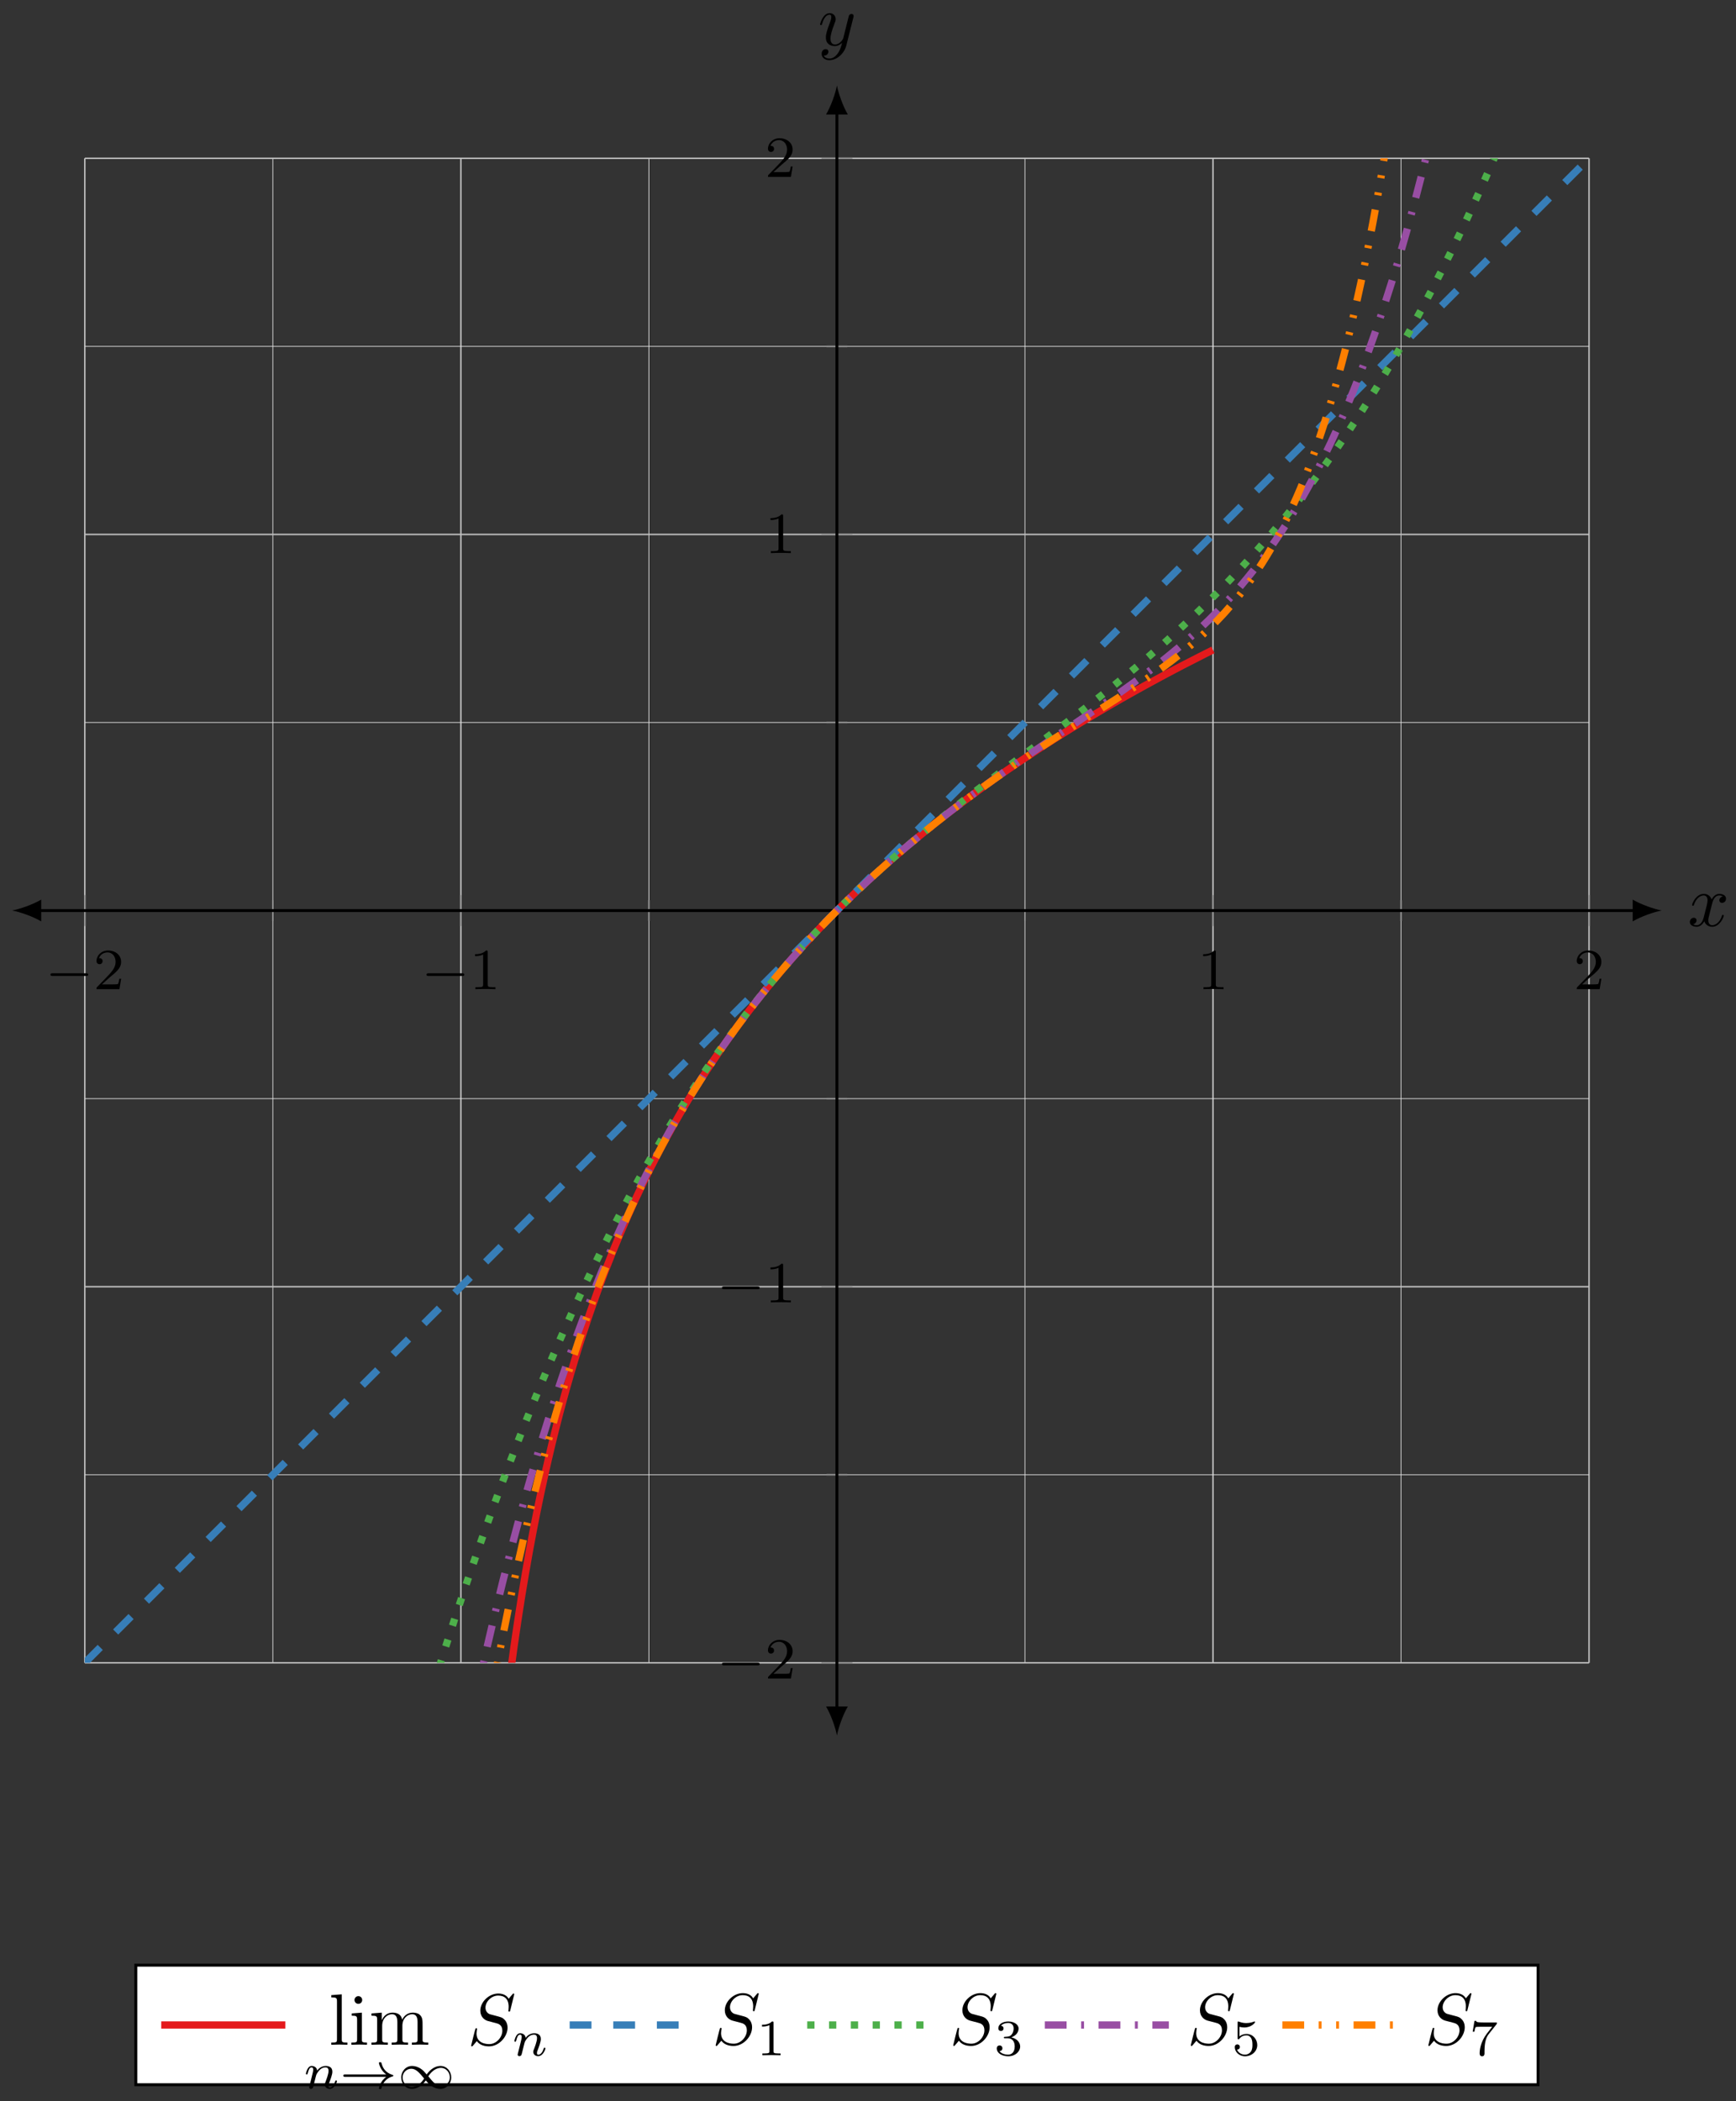 <svg xmlns="http://www.w3.org/2000/svg" xmlns:xlink="http://www.w3.org/1999/xlink" version="1.1" width="238" height="288" viewBox="0 0 238 288">
<rect x="0" y="0" width="238" height="288" fill="#333333" stroke="none"/>
<defs>
<path id="font_1_1" d="M.699 .227C.715 .227 .737 .227 .737 .25 .737 .273 .715 .273 .699 .273H.126C.11 .273 .088 .273 .088 .25 .088 .227 .11 .227 .126 .227H.699Z"/>
<path id="font_2_2" d="M.282 .204C.298 .219 .34 .252 .356 .266 .418 .323 .477 .378 .477 .469 .477 .588 .377 .665 .252 .665 .132 .665 .053 .574 .053 .485 .053 .436 .092 .429 .106 .429 .127 .429 .158 .444 .158 .482 .158 .534 .108 .534 .096 .534 .125 .607 .192 .632 .241 .632 .334 .632 .382 .553 .382 .469 .382 .365 .309 .289 .191 .168L.065 .038C.053 .027 .053 .025 .053 0H.448L.477 .179H.446C.443 .159 .435 .109 .423 .09 .417 .082 .341 .082 .325 .082H.147L.282 .204Z"/>
<path id="font_2_1" d="M.314 .637C.314 .664 .312 .665 .285 .665 .244 .625 .191 .601 .096 .601V.568C.123 .568 .177 .568 .235 .595V.082C.235 .045 .232 .033 .137 .033H.102V0C.143 .003 .229 .003 .274 .003 .319 .003 .406 .003 .447 0V.033H.412C.317 .033 .314 .045 .314 .082V.637Z"/>
<clipPath id="clip_3">
<path transform="matrix(1,0,0,-1,11.628,227.921)" d="M0 0H206.224V206.224H0Z"/>
</clipPath>
<path id="font_4_2" d="M.334 .302C.34 .328 .363 .42 .433 .42 .438 .42 .462 .42 .483 .407 .455 .402 .435 .377 .435 .353 .435 .337 .446 .318 .473 .318 .495 .318 .527 .336 .527 .376 .527 .428 .468 .442 .434 .442 .376 .442 .341 .389 .329 .366 .304 .432 .25 .442 .221 .442 .117 .442 .06 .313 .06 .288 .06 .278 .07 .278 .072 .278 .08 .278 .083 .28 .085 .289 .119 .395 .185 .42 .219 .42 .238 .42 .273 .411 .273 .353 .273 .322 .256 .255 .219 .115 .203 .053 .168 .011 .124 .011 .118 .011 .095 .011 .074 .024 .099 .029 .121 .05 .121 .078 .121 .105 .099 .113 .084 .113 .054 .113 .029 .087 .029 .055 .029 .009 .079-.011 .123-.011 .189-.011 .225 .059 .228 .065 .24 .028 .276-.011 .336-.011 .439-.011 .496 .118 .496 .143 .496 .153 .487 .153 .484 .153 .475 .153 .473 .149 .471 .142 .438 .035 .37 .011 .338 .011 .299 .011 .283 .043 .283 .077 .283 .099 .289 .121 .3 .165L.334 .302Z"/>
<path id="font_4_3" d="M.486 .381C.49 .395 .49 .397 .49 .404 .49 .422 .476 .431 .461 .431 .451 .431 .435 .425 .426 .41 .424 .405 .416 .374 .412 .356 .405 .33 .398 .303 .392 .276L.347 .096C.343 .081 .3 .011 .234 .011 .183 .011 .172 .055 .172 .092 .172 .138 .189 .2 .223 .288 .239 .329 .243 .34 .243 .36 .243 .405 .211 .442 .161 .442 .066 .442 .029 .297 .029 .288 .029 .278 .039 .278 .041 .278 .051 .278 .052 .28 .057 .296 .084 .39 .124 .42 .158 .42 .166 .42 .183 .42 .183 .388 .183 .363 .173 .337 .166 .318 .126 .212 .108 .155 .108 .108 .108 .019 .171-.011 .23-.011 .269-.011 .303 .006 .331 .034 .318-.018 .306-.067 .266-.12 .24-.154 .202-.183 .156-.183 .142-.183 .097-.18 .08-.141 .096-.141 .109-.141 .123-.129 .133-.12 .143-.107 .143-.088 .143-.057 .116-.053 .106-.053 .083-.053 .05-.069 .05-.118 .05-.168 .094-.205 .156-.205 .259-.205 .362-.114 .39-.001L.486 .381Z"/>
<path id="font_5_2" d="M.177 .694 .033 .683V.652C.103 .652 .111 .645 .111 .596V.076C.111 .031 .1 .031 .033 .031V0C.066 .001 .119 .003 .144 .003 .169 .003 .218 .001 .255 0V.031C.188 .031 .177 .031 .177 .076V.694Z"/>
<path id="font_5_1" d="M.177 .442 .037 .431V.4C.102 .4 .111 .394 .111 .345V.076C.111 .031 .1 .031 .033 .031V0C.065 .001 .119 .003 .143 .003 .178 .003 .213 .001 .247 0V.031C.181 .031 .177 .036 .177 .075V.442M.181 .616C.181 .648 .156 .669 .128 .669 .097 .669 .075 .642 .075 .616 .075 .589 .097 .563 .128 .563 .156 .563 .181 .584 .181 .616Z"/>
<path id="font_5_3" d="M.11 .344V.076C.11 .031 .099 .031 .032 .031V0C.067 .001 .118 .003 .145 .003 .171 .003 .223 .001 .257 0V.031C.19 .031 .179 .031 .179 .076V.26C.179 .364 .25 .42 .314 .42 .377 .42 .388 .366 .388 .309V.076C.388 .031 .377 .031 .31 .031V0C.345 .001 .396 .003 .423 .003 .449 .003 .501 .001 .535 0V.031C.468 .031 .457 .031 .457 .076V.26C.457 .364 .528 .42 .592 .42 .655 .42 .666 .366 .666 .309V.076C.666 .031 .655 .031 .588 .031V0C.623 .001 .674 .003 .701 .003 .727 .003 .779 .001 .813 0V.031C.761 .031 .736 .031 .735 .061V.252C.735 .338 .735 .369 .704 .405 .69 .422 .657 .442 .599 .442 .515 .442 .471 .382 .454 .344 .44 .431 .366 .442 .321 .442 .248 .442 .201 .399 .173 .337V.442L.032 .431V.4C.102 .4 .11 .393 .11 .344Z"/>
<path id="font_6_1" d="M.122 .063C.118 .05 .112 .025 .112 .022 .112 0 .13-.01 .146-.01 .164-.01 .18 .003 .185 .012 .19 .021 .198 .053 .203 .074 .208 .093 .219 .139 .225 .164 .231 .186 .237 .208 .242 .231 .253 .272 .255 .28 .284 .321 .312 .361 .359 .413 .434 .413 .492 .413 .493 .362 .493 .343 .493 .283 .45 .172 .434 .13 .423 .102 .419 .093 .419 .076 .419 .023 .463-.01 .514-.01 .614-.01 .658 .128 .658 .143 .658 .156 .645 .156 .642 .156 .628 .156 .627 .15 .623 .139 .6 .059 .557 .018 .517 .018 .496 .018 .492 .032 .492 .053 .492 .076 .497 .089 .515 .134 .527 .165 .568 .271 .568 .327 .568 .424 .491 .441 .438 .441 .355 .441 .299 .39 .269 .35 .262 .419 .203 .441 .162 .441 .119 .441 .096 .41 .083 .387 .061 .35 .047 .293 .047 .288 .047 .275 .061 .275 .064 .275 .078 .275 .079 .278 .086 .305 .101 .364 .12 .413 .159 .413 .185 .413 .192 .391 .192 .364 .192 .345 .183 .308 .176 .281 .169 .254 .159 .213 .154 .191L.122 .063Z"/>
<path id="font_7_1" d="M.92 .226C.794 .134 .777 .003 .777 .002 .777-.013 .787-.013 .801-.013 .819-.013 .822-.013 .827 .004 .833 .029 .849 .093 .901 .148 .959 .209 1.009 .224 1.051 .237 1.057 .239 1.061 .245 1.061 .25 1.061 .26 1.055 .262 1.042 .266 .898 .312 .847 .414 .826 .502 .822 .514 .815 .514 .801 .514 .787 .514 .777 .514 .777 .499 .777 .497 .787 .43 .836 .361 .859 .327 .887 .299 .92 .275H.117C.101 .275 .077 .275 .077 .251 .077 .226 .1 .226 .117 .226H.92Z"/>
<path id="font_7_2" d="M.578 .274C.525 .336 .509 .353 .471 .38 .41 .424 .346 .441 .291 .441 .167 .441 .077 .335 .077 .215 .077 .098 .163-.01 .288-.01 .427-.01 .524 .104 .56 .157 .613 .095 .629 .078 .667 .051 .728 .007 .792-.01 .847-.01 .971-.01 1.061 .096 1.061 .216 1.061 .333 .975 .441 .85 .441 .711 .441 .614 .327 .578 .274M.61 .237C.65 .302 .737 .403 .859 .403 .962 .403 1.033 .312 1.033 .216 1.033 .12 .955 .045 .863 .045 .77 .045 .706 .121 .61 .237M.528 .194C.488 .129 .401 .028 .279 .028 .176 .028 .105 .119 .105 .215 .105 .311 .183 .386 .275 .386 .368 .386 .432 .31 .528 .194Z"/>
<path id="font_4_1" d="M.645 .695C.645 .698 .643 .705 .634 .705 .629 .705 .628 .704 .616 .69L.568 .633C.542 .68 .49 .705 .425 .705 .298 .705 .178 .59 .178 .469 .178 .388 .231 .342 .282 .327L.389 .299C.426 .29 .481 .275 .481 .193 .481 .103 .399 .009 .301 .009 .237 .009 .126 .031 .126 .155 .126 .179 .131 .203 .132 .209 .133 .213 .134 .214 .134 .216 .134 .226 .127 .227 .122 .227 .117 .227 .115 .226 .112 .223 .108 .219 .052-.009 .052-.012 .052-.018 .057-.022 .063-.022 .068-.022 .069-.021 .081-.007L.13 .05C.173-.008 .241-.022 .299-.022 .435-.022 .553 .111 .553 .235 .553 .304 .519 .338 .504 .352 .481 .375 .466 .379 .377 .402 .355 .408 .319 .418 .31 .42 .283 .429 .249 .458 .249 .511 .249 .592 .329 .677 .424 .677 .507 .677 .568 .634 .568 .522 .568 .49 .564 .472 .564 .466 .564 .465 .564 .456 .576 .456 .586 .456 .587 .459 .591 .476L.645 .695Z"/>
<path id="font_8_1" d="M.335 .636C.335 .663 .333 .664 .305 .664 .241 .601 .15 .6 .109 .6V.564C.133 .564 .199 .564 .254 .592V.082C.254 .049 .254 .036 .154 .036H.116V0C.134 .001 .257 .004 .294 .004 .325 .004 .451 .001 .473 0V.036H.435C.335 .036 .335 .049 .335 .082V.636Z"/>
<path id="font_8_2" d="M.273 .334C.351 .334 .407 .28 .407 .173 .407 .049 .335 .012 .277 .012 .237 .012 .149 .023 .107 .082 .154 .084 .165 .117 .165 .138 .165 .17 .141 .193 .11 .193 .082 .193 .054 .176 .054 .135 .054 .041 .158-.02 .279-.02 .418-.02 .514 .073 .514 .173 .514 .251 .45 .329 .34 .352 .445 .39 .483 .465 .483 .526 .483 .605 .392 .664 .281 .664 .17 .664 .085 .61 .085 .53 .085 .496 .107 .477 .137 .477 .168 .477 .188 .5 .188 .528 .188 .557 .168 .578 .137 .58 .172 .624 .241 .635 .278 .635 .323 .635 .386 .613 .386 .526 .386 .484 .372 .438 .346 .407 .313 .369 .285 .367 .235 .364 .21 .362 .208 .362 .203 .361 .201 .361 .193 .359 .193 .348 .193 .334 .202 .334 .219 .334H.273Z"/>
<path id="font_8_3" d="M.155 .559C.206 .546 .236 .546 .252 .546 .384 .546 .462 .636 .462 .651 .462 .662 .455 .665 .45 .665 .448 .665 .446 .665 .442 .662 .418 .653 .365 .633 .291 .633 .263 .633 .21 .635 .145 .66 .135 .665 .133 .665 .132 .665 .119 .665 .119 .654 .119 .638V.343C.119 .325 .119 .313 .135 .313 .144 .313 .145 .315 .155 .327 .198 .383 .259 .391 .294 .391 .354 .391 .381 .343 .386 .335 .404 .301 .41 .263 .41 .205 .41 .175 .41 .116 .38 .072 .355 .036 .312 .012 .263 .012 .198 .012 .131 .048 .106 .114 .144 .111 .163 .136 .163 .163 .163 .206 .126 .214 .113 .214 .111 .214 .063 .214 .063 .16 .063 .07 .145-.02 .265-.02 .393-.02 .505 .075 .505 .201 .505 .314 .419 .419 .295 .419 .251 .419 .199 .408 .155 .37V.559Z"/>
<path id="font_8_4" d="M.535 .605C.545 .617 .545 .619 .545 .645H.283C.243 .645 .232 .646 .196 .648 .144 .652 .142 .659 .139 .676H.105L.07 .463H.104C.106 .478 .116 .544 .132 .554 .14 .56 .221 .56 .236 .56H.454C.422 .518 .371 .456 .35 .428 .219 .255 .207 .096 .207 .037 .207 .026 .207-.02 .254-.02 .302-.02 .302 .025 .302 .038V.078C.302 .272 .342 .361 .385 .416L.535 .605Z"/>
</defs>
<path transform="matrix(1,0,0,-1,11.628,227.921)" stroke-width=".1" stroke-linecap="butt" stroke-miterlimit="10" stroke-linejoin="miter" fill="none" stroke="#e0e0e0" d="M25.778 0V206.224M77.334 0V206.224M128.89 0V206.224M180.446 0V206.224"/>
<path transform="matrix(1,0,0,-1,11.628,227.921)" stroke-width=".199" stroke-linecap="butt" stroke-miterlimit="10" stroke-linejoin="miter" fill="none" stroke="#c0c0c0" d="M0 0V206.224M51.556 0V206.224M154.668 0V206.224M206.224 0V206.224"/>
<path transform="matrix(1,0,0,-1,11.628,227.921)" stroke-width=".1" stroke-linecap="butt" stroke-miterlimit="10" stroke-linejoin="miter" fill="none" stroke="#e0e0e0" d="M0 25.778H206.224M0 77.334H206.224M0 128.89H206.224M0 180.446H206.224"/>
<path transform="matrix(1,0,0,-1,11.628,227.921)" stroke-width=".199" stroke-linecap="butt" stroke-miterlimit="10" stroke-linejoin="miter" fill="none" stroke="#c0c0c0" d="M0 0H206.224M0 51.556H206.224M0 154.668H206.224M0 206.224H206.224"/>
<path transform="matrix(1,0,0,-1,11.628,227.921)" stroke-width=".199" stroke-linecap="butt" stroke-miterlimit="10" stroke-linejoin="miter" fill="none" stroke="#929292" d="M25.778 101.694V104.53M77.334 101.694V104.53M128.89 101.694V104.53M180.446 101.694V104.53"/>
<path transform="matrix(1,0,0,-1,11.628,227.921)" stroke-width=".199" stroke-linecap="butt" stroke-miterlimit="10" stroke-linejoin="miter" fill="none" stroke="#929292" d="M0 100.986V105.238M51.556 100.986V105.238M154.668 100.986V105.238M206.224 100.986V105.238"/>
<path transform="matrix(1,0,0,-1,11.628,227.921)" stroke-width=".199" stroke-linecap="butt" stroke-miterlimit="10" stroke-linejoin="miter" fill="none" stroke="#929292" d="M101.694 25.778H104.53M101.694 77.334H104.53M101.694 128.89H104.53M101.694 180.446H104.53"/>
<path transform="matrix(1,0,0,-1,11.628,227.921)" stroke-width=".199" stroke-linecap="butt" stroke-miterlimit="10" stroke-linejoin="miter" fill="none" stroke="#929292" d="M100.986 0H105.238M100.986 51.556H105.238M100.986 154.668H105.238M100.986 206.224H105.238"/>
<path transform="matrix(1,0,0,-1,11.628,227.921)" stroke-width=".399" stroke-linecap="butt" stroke-miterlimit="10" stroke-linejoin="miter" fill="none" stroke="#000000" d="M-6.376 103.112H212.6"/>
<path transform="matrix(-1,-0,0,1,5.251,124.8)" d="M3.587 0C2.524 .199 .797 .797-.399 1.494V-1.494C.797-.797 2.524-.199 3.587 0"/>
<path transform="matrix(1,0,0,-1,224.234,124.8)" d="M3.587 0C2.524 .199 .797 .797-.399 1.494V-1.494C.797-.797 2.524-.199 3.587 0"/>
<path transform="matrix(1,0,0,-1,11.628,227.921)" stroke-width=".399" stroke-linecap="butt" stroke-miterlimit="10" stroke-linejoin="miter" fill="none" stroke="#000000" d="M103.112-6.376V212.6"/>
<path transform="matrix(0,1,1,0,114.743,234.298)" d="M3.587 0C2.524 .199 .797 .797-.399 1.494V-1.494C.797-.797 2.524-.199 3.587 0"/>
<path transform="matrix(0,-1,-1,-0,114.743,15.302)" d="M3.587 0C2.524 .199 .797 .797-.399 1.494V-1.494C.797-.797 2.524-.199 3.587 0"/>
<use data-text="&#x2212;" xlink:href="#font_1_1" transform="matrix(7.97,0,0,-7.971,6.218,135.583)"/>
<use data-text="2" xlink:href="#font_2_2" transform="matrix(7.97,0,0,-7.971,12.805,135.583)"/>
<use data-text="&#x2212;" xlink:href="#font_1_1" transform="matrix(7.97,0,0,-7.971,57.775,135.583)"/>
<use data-text="1" xlink:href="#font_2_1" transform="matrix(7.97,0,0,-7.971,64.362,135.583)"/>
<use data-text="1" xlink:href="#font_2_1" transform="matrix(7.97,0,0,-7.971,164.183,135.583)"/>
<use data-text="2" xlink:href="#font_2_2" transform="matrix(7.97,0,0,-7.971,215.741,135.583)"/>
<use data-text="&#x2212;" xlink:href="#font_1_1" transform="matrix(7.97,0,0,-7.971,98.275,230.075)"/>
<use data-text="2" xlink:href="#font_2_2" transform="matrix(7.97,0,0,-7.971,104.863,230.075)"/>
<use data-text="&#x2212;" xlink:href="#font_1_1" transform="matrix(7.97,0,0,-7.971,98.275,178.514)"/>
<use data-text="1" xlink:href="#font_2_1" transform="matrix(7.97,0,0,-7.971,104.863,178.514)"/>
<use data-text="1" xlink:href="#font_2_1" transform="matrix(7.97,0,0,-7.971,104.863,75.808)"/>
<use data-text="2" xlink:href="#font_2_2" transform="matrix(7.97,0,0,-7.971,104.863,24.247)"/>
<g clip-path="url(#clip_3)">
<path transform="matrix(1,0,0,-1,11.628,227.921)" stroke-width=".996" stroke-linecap="butt" stroke-miterlimit="10" stroke-linejoin="miter" fill="none" stroke="#e41a1c" d="M52.597-98.061C52.597-98.061 53.35-70.184 53.639-62.326 53.928-54.468 54.391-46.382 54.68-41.424 54.969-36.465 55.433-30.243 55.722-26.589 56.011-22.934 56.474-17.985 56.763-15.085 57.052-12.184 57.516-8.091 57.805-5.685 58.094-3.278 58.557 .203 58.846 2.26 59.135 4.318 59.599 7.347 59.888 9.144 60.177 10.942 60.64 13.619 60.929 15.215 61.218 16.812 61.682 19.215 61.971 20.651 62.26 22.087 62.723 24.26 63.012 25.564 63.301 26.868 63.765 28.856 64.054 30.051 64.343 31.247 64.806 33.075 65.095 34.177 65.384 35.28 65.848 36.972 66.137 37.996 66.426 39.019 66.889 40.597 67.178 41.553 67.467 42.508 67.931 43.985 68.22 44.88 68.509 45.775 68.972 47.161 69.261 48.004 69.55 48.846 70.014 50.156 70.303 50.951 70.592 51.747 71.055 52.985 71.344 53.739 71.633 54.493 72.097 55.671 72.386 56.387 72.675 57.103 73.138 58.219 73.427 58.901 73.716 59.583 74.18 60.649 74.469 61.3 74.758 61.951 75.221 62.97 75.51 63.592 75.799 64.215 76.263 65.191 76.552 65.787 76.841 66.383 77.304 67.316 77.593 67.889 77.882 68.461 78.346 69.362 78.635 69.913 78.924 70.464 79.387 71.328 79.676 71.858 79.965 72.388 80.429 73.221 80.718 73.732 81.007 74.243 81.47 75.048 81.759 75.542 82.048 76.035 82.512 76.811 82.801 77.288 83.09 77.765 83.553 78.518 83.842 78.98 84.131 79.441 84.595 80.169 84.884 80.616 85.173 81.063 85.636 81.768 85.925 82.202 86.214 82.635 86.678 83.319 86.967 83.74 87.256 84.161 87.719 84.829 88.008 85.237 88.297 85.646 88.761 86.29 89.05 86.687 89.339 87.083 89.802 87.709 90.091 88.096 90.38 88.483 90.843 89.098 91.132 89.475 91.421 89.852 91.885 90.445 92.174 90.813 92.463 91.18 92.926 91.765 93.215 92.123 93.504 92.481 93.968 93.046 94.257 93.395 94.546 93.744 95.009 94.296 95.298 94.637 95.587 94.978 96.051 95.518 96.34 95.85 96.629 96.183 97.092 96.71 97.381 97.036 97.67 97.361 98.134 97.877 98.423 98.195 98.712 98.513 99.175 99.017 99.464 99.328 99.753 99.639 100.217 100.132 100.506 100.436 100.795 100.741 101.258 101.225 101.547 101.523 101.836 101.821 102.3 102.293 102.589 102.585 102.878 102.877 103.341 103.341 103.63 103.628 103.919 103.914 104.383 104.367 104.672 104.648 104.961 104.928 105.424 105.374 105.713 105.649 106.002 105.924 106.466 106.362 106.755 106.632 107.044 106.902 107.507 107.33 107.796 107.595 108.085 107.86 108.549 108.28 108.838 108.54 109.127 108.8 109.59 109.213 109.879 109.469 110.168 109.724 110.632 110.13 110.921 110.381 111.21 110.632 111.673 111.032 111.962 111.278 112.251 111.525 112.715 111.917 113.004 112.16 113.293 112.403 113.756 112.789 114.045 113.027 114.334 113.266 114.798 113.644 115.087 113.878 115.376 114.113 115.839 114.488 116.128 114.719 116.417 114.95 116.881 115.315 117.17 115.542 117.459 115.769 117.922 116.132 118.211 116.355 118.5 116.579 118.964 116.933 119.253 117.153 119.542 117.373 120.005 117.724 120.294 117.941 120.583 118.158 121.047 118.501 121.336 118.715 121.625 118.928 122.088 119.269 122.377 119.479 122.666 119.69 123.13 120.022 123.419 120.23 123.708 120.437 124.171 120.767 124.46 120.972 124.749 121.177 125.213 121.503 125.502 121.705 125.791 121.906 126.254 122.226 126.543 122.424 126.832 122.623 127.296 122.94 127.585 123.136 127.874 123.332 128.337 123.644 128.626 123.837 128.915 124.031 129.379 124.338 129.668 124.528 129.957 124.719 130.42 125.024 130.709 125.212 130.998 125.401 131.462 125.7 131.75 125.886 132.04 126.072 132.503 126.37 132.792 126.553 133.081 126.736 133.544 127.027 133.833 127.208 134.122 127.389 134.586 127.677 134.875 127.856 135.164 128.035 135.627 128.321 135.916 128.498 136.205 128.675 136.669 128.957 136.958 129.131 137.247 129.305 137.71 129.581 137.999 129.753 138.288 129.925 138.752 130.199 139.041 130.37 139.33 130.54 139.793 130.811 140.082 130.98 140.371 131.149 140.835 131.419 141.124 131.585 141.413 131.752 141.876 132.016 142.165 132.18 142.454 132.344 142.918 132.606 143.207 132.769 143.496 132.931 143.959 133.19 144.248 133.351 144.537 133.512 145.001 133.768 145.29 133.927 145.579 134.086 146.042 134.338 146.331 134.496 146.62 134.653 147.084 134.905 147.373 135.061 147.662 135.216 148.125 135.464 148.414 135.618 148.703 135.772 149.167 136.017 149.456 136.169 149.745 136.321 150.208 136.565 150.497 136.715 150.786 136.865 151.25 137.101 151.539 137.249 151.828 137.397 152.291 137.633 152.58 137.781 152.869 137.928 153.333 138.167 153.622 138.313 153.911 138.459 154.663 138.835 154.663 138.835"/>
<path transform="matrix(1,0,0,-1,11.628,227.921)" stroke-width=".996" stroke-linecap="butt" stroke-dasharray="2.989,2.989" stroke-miterlimit="10" stroke-linejoin="miter" fill="none" stroke="#377eb8" d="M0 0C0 0 1.505 1.505 2.083 2.083 2.661 2.661 3.588 3.588 4.166 4.166 4.744 4.744 5.671 5.671 6.249 6.249 6.827 6.827 7.754 7.754 8.332 8.332 8.91 8.91 9.837 9.837 10.415 10.415 10.993 10.993 11.92 11.92 12.498 12.498 13.076 13.076 14.003 14.003 14.581 14.581 15.159 15.159 16.086 16.086 16.664 16.664 17.243 17.243 18.17 18.17 18.748 18.748 19.326 19.326 20.253 20.253 20.831 20.831 21.409 21.409 22.336 22.336 22.914 22.914 23.492 23.492 24.419 24.419 24.997 24.997 25.575 25.575 26.502 26.502 27.08 27.08 27.658 27.658 28.585 28.585 29.163 29.163 29.741 29.741 30.668 30.668 31.246 31.246 31.824 31.824 32.751 32.751 33.329 33.329 33.907 33.907 34.834 34.834 35.412 35.412 35.99 35.99 36.917 36.917 37.495 37.495 38.073 38.073 39 39 39.578 39.578 40.156 40.156 41.083 41.083 41.661 41.661 42.239 42.239 43.166 43.166 43.744 43.744 44.322 44.322 45.249 45.249 45.827 45.827 46.405 46.405 47.332 47.332 47.91 47.91 48.488 48.488 49.415 49.415 49.993 49.993 50.572 50.572 51.499 51.499 52.077 52.077 52.655 52.655 53.582 53.582 54.16 54.16 54.738 54.738 55.665 55.665 56.243 56.243 56.821 56.821 57.748 57.748 58.326 58.326 58.904 58.904 59.831 59.831 60.409 60.409 60.987 60.987 61.914 61.914 62.492 62.492 63.07 63.07 63.997 63.997 64.575 64.575 65.153 65.153 66.08 66.08 66.658 66.658 67.236 67.236 68.163 68.163 68.741 68.741 69.319 69.319 70.246 70.246 70.824 70.824 71.402 71.402 72.329 72.329 72.907 72.907 73.485 73.485 74.412 74.412 74.99 74.99 75.568 75.568 76.495 76.495 77.073 77.073 77.651 77.651 78.578 78.578 79.156 79.156 79.734 79.734 80.661 80.661 81.239 81.239 81.817 81.817 82.744 82.744 83.323 83.323 83.901 83.901 84.828 84.828 85.406 85.406 85.984 85.984 86.911 86.911 87.489 87.489 88.067 88.067 88.994 88.994 89.572 89.572 90.15 90.15 91.077 91.077 91.655 91.655 92.233 92.233 93.16 93.16 93.738 93.738 94.316 94.316 95.243 95.243 95.821 95.821 96.399 96.399 97.326 97.326 97.904 97.904 98.482 98.482 99.409 99.409 99.987 99.987 100.565 100.565 101.492 101.492 102.07 102.07 102.648 102.648 103.575 103.575 104.153 104.153 104.731 104.731 105.658 105.658 106.236 106.236 106.814 106.814 107.741 107.741 108.319 108.319 108.897 108.897 109.824 109.824 110.402 110.402 110.98 110.98 111.907 111.907 112.485 112.485 113.063 113.063 113.99 113.99 114.568 114.568 115.147 115.147 116.073 116.073 116.652 116.652 117.23 117.23 118.157 118.157 118.735 118.735 119.313 119.313 120.24 120.24 120.818 120.818 121.396 121.396 122.323 122.323 122.901 122.901 123.479 123.479 124.406 124.406 124.984 124.984 125.562 125.562 126.489 126.489 127.067 127.067 127.645 127.645 128.572 128.572 129.15 129.15 129.728 129.728 130.655 130.655 131.233 131.233 131.811 131.811 132.738 132.738 133.316 133.316 133.894 133.894 134.821 134.821 135.399 135.399 135.977 135.977 136.904 136.904 137.482 137.482 138.06 138.06 138.987 138.987 139.565 139.565 140.143 140.143 141.07 141.07 141.648 141.648 142.226 142.226 143.153 143.153 143.731 143.731 144.309 144.309 145.236 145.236 145.814 145.814 146.392 146.392 147.319 147.319 147.897 147.897 148.476 148.476 149.402 149.402 149.981 149.981 150.559 150.559 151.486 151.486 152.064 152.064 152.642 152.642 153.569 153.569 154.147 154.147 154.725 154.725 155.652 155.652 156.23 156.23 156.808 156.808 157.735 157.735 158.313 158.313 158.891 158.891 159.818 159.818 160.396 160.396 160.974 160.974 161.901 161.901 162.479 162.479 163.057 163.057 163.984 163.984 164.562 164.562 165.14 165.14 166.067 166.067 166.645 166.645 167.223 167.223 168.15 168.15 168.728 168.728 169.306 169.306 170.233 170.233 170.811 170.811 171.389 171.389 172.316 172.316 172.894 172.894 173.472 173.472 174.399 174.399 174.977 174.977 175.555 175.555 176.482 176.482 177.06 177.06 177.638 177.638 178.565 178.565 179.143 179.143 179.721 179.721 180.648 180.648 181.226 181.226 181.804 181.804 182.731 182.731 183.31 183.31 183.888 183.888 184.815 184.815 185.393 185.393 185.971 185.971 186.898 186.898 187.476 187.476 188.054 188.054 188.981 188.981 189.559 189.559 190.137 190.137 191.064 191.064 191.642 191.642 192.22 192.22 193.147 193.147 193.725 193.725 194.303 194.303 195.23 195.23 195.808 195.808 196.386 196.386 197.313 197.313 197.891 197.891 198.469 198.469 199.396 199.396 199.974 199.974 200.552 200.552 201.479 201.479 202.057 202.057 202.635 202.635 203.562 203.562 204.14 204.14 204.718 204.718 206.223 206.223 206.223 206.223"/>
<path transform="matrix(1,0,0,-1,11.628,227.921)" stroke-width=".996" stroke-linecap="butt" stroke-dasharray=".996,1.993" stroke-miterlimit="10" stroke-linejoin="miter" fill="none" stroke="#4daf4a" d="M0-240.594C0-240.594 1.505-230.153 2.083-226.222 2.661-222.291 3.588-216.08 4.166-212.263 4.744-208.446 5.671-202.417 6.249-198.713 6.827-195.008 7.754-189.157 8.332-185.562 8.91-181.967 9.837-176.291 10.415-172.805 10.993-169.319 11.92-163.815 12.498-160.435 13.076-157.055 14.003-151.72 14.581-148.445 15.159-145.169 16.086-140 16.664-136.827 17.243-133.655 18.17-128.65 18.748-125.578 19.326-122.506 20.253-117.66 20.831-114.687 21.409-111.714 22.336-107.025 22.914-104.149 23.492-101.272 24.419-96.738 24.997-93.957 25.575-91.176 26.502-86.792 27.08-84.104 27.658-81.416 28.585-77.181 29.163-74.584 29.741-71.987 30.668-67.896 31.246-65.389 31.824-62.881 32.751-58.933 33.329-56.513 33.907-54.093 34.834-50.283 35.412-47.949 35.99-45.615 36.917-41.94 37.495-39.689 38.073-37.439 39-33.898 39.578-31.73 40.156-29.561 41.083-26.149 41.661-24.061 42.239-21.972 43.166-18.688 43.744-16.677 44.322-14.667 45.249-11.505 45.827-9.571 46.405-7.636 47.332-4.595 47.91-2.736 48.488-.876 49.415 2.047 49.993 3.834 50.572 5.622 51.499 8.43 52.077 10.147 52.655 11.864 53.582 14.56 54.16 16.209 54.738 17.857 55.665 20.445 56.243 22.027 56.821 23.608 57.748 26.091 58.326 27.608 58.904 29.124 59.831 31.504 60.409 32.958 60.987 34.412 61.914 36.692 62.492 38.085 63.07 39.478 63.997 41.662 64.575 42.995 65.153 44.328 66.08 46.419 66.658 47.695 67.236 48.971 68.163 50.971 68.741 52.192 69.319 53.413 70.246 55.326 70.824 56.493 71.402 57.66 72.329 59.488 72.907 60.604 73.485 61.719 74.412 63.466 74.99 64.532 75.568 65.597 76.495 67.266 77.073 68.284 77.651 69.302 78.578 70.895 79.156 71.867 79.734 72.839 80.661 74.36 81.239 75.288 81.817 76.215 82.744 77.667 83.323 78.553 83.901 79.438 84.828 80.824 85.406 81.669 85.984 82.514 86.911 83.837 87.489 84.643 88.067 85.45 88.994 86.712 89.572 87.482 90.15 88.252 91.077 89.458 91.655 90.193 92.233 90.928 93.16 92.08 93.738 92.782 94.316 93.485 95.243 94.585 95.821 95.257 96.399 95.928 97.326 96.981 97.904 97.623 98.482 98.266 99.409 99.273 99.987 99.888 100.565 100.504 101.492 101.469 102.07 102.059 102.648 102.65 103.575 103.576 104.153 104.143 104.731 104.71 105.658 105.6 106.236 106.145 106.814 106.691 107.741 107.548 108.319 108.074 108.897 108.6 109.824 109.427 110.402 109.935 110.98 110.444 111.907 111.244 112.485 111.737 113.063 112.229 113.99 113.006 114.568 113.484 115.147 113.963 116.073 114.719 116.652 115.185 117.23 115.651 118.157 116.389 118.735 116.846 119.313 117.302 120.24 118.025 120.818 118.473 121.396 118.921 122.323 119.633 122.901 120.075 123.479 120.516 124.406 121.219 124.984 121.657 125.562 122.094 126.489 122.791 127.067 123.226 127.645 123.66 128.572 124.355 129.15 124.789 129.728 125.222 130.655 125.917 131.233 126.352 131.811 126.787 132.738 127.486 133.316 127.924 133.894 128.362 134.821 129.067 135.399 129.51 135.977 129.953 136.904 130.667 137.482 131.117 138.06 131.567 138.987 132.294 139.565 132.753 140.143 133.211 141.07 133.954 141.648 134.423 142.226 134.892 143.153 135.653 143.731 136.135 144.309 136.616 145.236 137.399 145.814 137.895 146.392 138.391 147.319 139.198 147.897 139.71 148.476 140.223 149.402 141.057 149.981 141.588 150.559 142.119 151.486 142.984 152.064 143.534 152.642 144.085 153.569 144.984 154.147 145.557 154.725 146.129 155.652 147.065 156.23 147.661 156.808 148.257 157.735 149.233 158.313 149.855 158.891 150.477 159.818 151.496 160.396 152.145 160.974 152.795 161.901 153.858 162.479 154.537 163.057 155.216 163.984 156.33 164.562 157.04 165.14 157.751 166.067 158.914 166.645 159.658 167.223 160.402 168.15 161.623 168.728 162.402 169.306 163.181 170.233 164.457 170.811 165.272 171.389 166.088 172.316 167.428 172.894 168.283 173.472 169.138 174.399 170.539 174.977 171.435 175.555 172.331 176.482 173.8 177.06 174.739 177.638 175.677 178.565 177.216 179.143 178.199 179.721 179.182 180.648 180.795 181.226 181.825 181.804 182.854 182.731 184.541 183.31 185.619 183.888 186.697 184.815 188.465 185.393 189.593 185.971 190.721 186.898 192.569 187.476 193.75 188.054 194.93 188.981 196.865 189.559 198.099 190.137 199.333 191.064 201.356 191.642 202.646 192.22 203.936 193.147 206.049 193.725 207.397 194.303 208.746 195.23 210.954 195.808 212.362 196.386 213.769 197.313 216.074 197.891 217.544 198.469 219.013 199.396 221.418 199.974 222.95 200.552 224.483 201.479 226.992 202.057 228.59 202.635 230.189 203.562 232.804 204.14 234.469 204.718 236.134 206.223 240.593 206.223 240.593"/>
<path transform="matrix(1,0,0,-1,11.628,227.921)" stroke-width=".996" stroke-linecap="butt" stroke-dasharray="2.989,1.993,.399,1.993" stroke-miterlimit="10" stroke-linejoin="miter" fill="none" stroke="#984ea3" d="M0-776.777C0-776.777 1.505-731.039 2.083-714.225 2.661-697.411 3.588-671.346 4.166-655.593 4.744-639.84 5.671-615.44 6.249-600.69 6.827-585.939 7.754-563.082 8.332-549.284 8.91-535.487 9.837-514.141 10.415-501.247 10.993-488.354 11.92-468.397 12.498-456.355 13.076-444.313 14.003-425.692 14.581-414.457 15.159-403.222 16.086-385.856 16.664-375.382 17.243-364.908 18.17-348.724 18.748-338.968 19.326-329.213 20.253-314.148 20.831-305.069 21.409-295.989 22.336-281.974 22.914-273.532 23.492-265.089 24.419-252.064 24.997-244.22 25.575-236.376 26.502-224.28 27.08-216.999 27.658-209.717 28.585-198.493 29.163-191.739 29.741-184.985 30.668-174.578 31.246-168.317 31.824-162.057 32.751-152.417 33.329-146.619 33.907-140.821 34.834-131.895 35.412-126.529 35.99-121.163 36.917-112.905 37.495-107.942 38.073-102.979 39-95.346 39.578-90.758 40.156-86.171 41.083-79.117 41.661-74.879 42.239-70.642 43.166-64.128 43.744-60.215 44.322-56.302 45.249-50.289 45.827-46.677 46.405-43.066 47.332-37.517 47.91-34.185 48.488-30.852 49.415-25.735 49.993-22.661 50.572-19.587 51.499-14.866 52.077-12.03 52.655-9.195 53.582-4.841 54.16-2.225 54.738 .391 55.665 4.408 56.243 6.821 56.821 9.234 57.748 12.94 58.326 15.167 58.904 17.394 59.831 20.815 60.409 22.872 60.987 24.928 61.914 28.088 62.492 29.988 63.07 31.888 63.997 34.808 64.575 36.566 65.153 38.323 66.08 41.025 66.658 42.651 67.236 44.278 68.163 46.781 68.741 48.288 69.319 49.796 70.246 52.117 70.824 53.517 71.402 54.916 72.329 57.072 72.907 58.373 73.485 59.674 74.412 61.681 74.99 62.893 75.568 64.105 76.495 65.976 77.073 67.106 77.651 68.237 78.578 69.985 79.156 71.043 79.734 72.1 80.661 73.737 81.239 74.728 81.817 75.72 82.744 77.256 83.323 78.187 83.901 79.118 84.828 80.563 85.406 81.44 85.984 82.317 86.911 83.68 87.489 84.508 88.067 85.336 88.994 86.624 89.572 87.408 90.15 88.192 91.077 89.413 91.655 90.156 92.233 90.899 93.16 92.059 93.738 92.766 94.316 93.473 95.243 94.577 95.821 95.251 96.399 95.925 97.326 96.978 97.904 97.622 98.482 98.265 99.409 99.273 99.987 99.888 100.565 100.504 101.492 101.469 102.07 102.059 102.648 102.65 103.575 103.576 104.153 104.143 104.731 104.71 105.658 105.6 106.236 106.145 106.814 106.69 107.741 107.547 108.319 108.073 108.897 108.598 109.824 109.424 110.402 109.931 110.98 110.438 111.907 111.235 112.485 111.725 113.063 112.214 113.99 112.985 114.568 113.458 115.147 113.932 116.073 114.678 116.652 115.136 117.23 115.595 118.157 116.318 118.735 116.763 119.313 117.208 120.24 117.911 120.818 118.343 121.396 118.776 122.323 119.46 122.901 119.881 123.479 120.302 124.406 120.969 124.984 121.381 125.562 121.792 126.489 122.445 127.067 122.848 127.645 123.252 128.572 123.892 129.15 124.289 129.728 124.686 130.655 125.317 131.233 125.709 131.811 126.102 132.738 126.727 133.316 127.117 133.894 127.507 134.821 128.131 135.399 128.521 135.977 128.911 136.904 129.536 137.482 129.929 138.06 130.322 138.987 130.954 139.565 131.354 140.143 131.753 141.07 132.397 141.648 132.805 142.226 133.214 143.153 133.876 143.731 134.298 144.309 134.721 145.236 135.408 145.814 135.848 146.392 136.288 147.319 137.008 147.897 137.471 148.476 137.935 149.402 138.695 149.981 139.187 150.559 139.679 151.486 140.49 152.064 141.016 152.642 141.543 153.569 142.414 154.147 142.981 154.725 143.549 155.652 144.492 156.23 145.108 156.808 145.725 157.735 146.752 158.313 147.425 158.891 148.099 159.818 149.224 160.396 149.963 160.974 150.702 161.901 151.938 162.479 152.752 163.057 153.566 163.984 154.932 164.562 155.832 165.14 156.732 166.067 158.241 166.645 159.237 167.223 160.234 168.15 161.911 168.728 163.017 169.306 164.122 170.233 165.979 170.811 167.206 171.389 168.434 172.316 170.502 172.894 171.866 173.472 173.23 174.399 175.523 174.977 177.037 175.555 178.552 176.482 181.102 177.06 182.784 177.638 184.466 178.565 187.294 179.143 189.16 179.721 191.026 180.648 194.164 181.226 196.232 181.804 198.301 182.731 201.777 183.31 204.066 183.888 206.355 184.815 210.197 185.393 212.728 185.971 215.259 186.898 219.509 187.476 222.305 188.054 225.101 188.981 229.799 189.559 232.882 190.137 235.964 191.064 241.128 191.642 244.52 192.22 247.912 193.147 253.598 193.725 257.329 194.303 261.06 195.23 267.315 195.808 271.409 196.386 275.502 197.313 282.35 197.891 286.835 198.469 291.32 199.396 298.827 199.974 303.734 200.552 308.64 201.479 316.837 202.057 322.195 202.635 327.554 203.562 336.51 204.14 342.355 204.718 348.2 206.223 364.322 206.223 364.322"/>
<path transform="matrix(1,0,0,-1,11.628,227.921)" stroke-width=".996" stroke-linecap="butt" stroke-dasharray="2.989,1.993,.399,1.993,.399,1.993" stroke-miterlimit="10" stroke-linejoin="miter" fill="none" stroke="#ff7f00" d="M0-2269.41C0-2269.41 1.505-2084.326 2.083-2017.988 2.661-1951.65 3.588-1851.066 4.166-1791.294 4.744-1731.523 5.671-1640.982 6.249-1587.198 6.827-1533.414 7.754-1451.983 8.332-1403.66 8.91-1355.336 9.837-1282.268 10.415-1238.916 10.993-1195.563 11.92-1130.044 12.498-1091.206 13.076-1052.367 14.003-993.739 14.581-958.997 15.159-924.255 16.086-871.844 16.664-840.809 17.243-809.774 18.17-763.004 18.748-735.321 19.326-707.637 20.253-665.945 20.831-641.286 21.409-616.627 22.336-579.531 22.914-557.595 23.492-535.659 24.419-502.678 24.997-483.188 25.575-463.697 26.502-434.417 27.08-417.123 27.658-399.83 28.585-373.875 29.163-358.55 29.741-343.226 30.668-320.241 31.246-306.673 31.824-293.104 32.751-272.761 33.329-260.758 33.907-248.756 34.834-230.774 35.412-220.166 35.99-209.559 36.917-193.673 37.495-184.304 38.073-174.935 39-160.911 39.578-152.64 40.156-144.368 41.083-131.99 41.661-124.689 42.239-117.388 43.166-106.465 43.744-100.021 44.322-93.576 45.249-83.935 45.827-78.245 46.405-72.555 47.332-64.039 47.91-59.012 48.488-53.985 49.415-46.461 49.993-42.016 50.572-37.571 51.499-30.912 52.077-26.975 52.655-23.039 53.582-17.137 54.16-13.646 54.738-10.154 55.665-4.913 56.243-1.809 56.821 1.295 57.748 5.959 58.326 8.725 58.904 11.492 59.831 15.655 60.409 18.127 60.987 20.6 61.914 24.327 62.492 26.544 63.07 28.761 63.997 32.111 64.575 34.107 65.153 36.102 66.08 39.123 66.658 40.927 67.236 42.73 68.163 45.466 68.741 47.103 69.319 48.739 70.246 51.228 70.824 52.72 71.402 54.211 72.329 56.486 72.907 57.851 73.485 59.217 74.412 61.305 74.99 62.561 75.568 63.817 76.495 65.742 77.073 66.902 77.651 68.062 78.578 69.845 79.156 70.922 79.734 71.998 80.661 73.657 81.239 74.66 81.817 75.663 82.744 77.212 83.323 78.15 83.901 79.089 84.828 80.541 85.406 81.422 85.984 82.303 86.911 83.67 87.489 84.5 88.067 85.33 88.994 86.62 89.572 87.405 90.15 88.189 91.077 89.411 91.655 90.155 92.233 90.899 93.16 92.059 93.738 92.766 94.316 93.473 95.243 94.577 95.821 95.251 96.399 95.925 97.326 96.978 97.904 97.622 98.482 98.265 99.409 99.273 99.987 99.888 100.565 100.504 101.492 101.469 102.07 102.059 102.648 102.65 103.575 103.576 104.153 104.143 104.731 104.71 105.658 105.6 106.236 106.145 106.814 106.69 107.741 107.548 108.319 108.073 108.897 108.598 109.824 109.424 110.402 109.931 110.98 110.437 111.907 111.235 112.485 111.724 113.063 112.214 113.99 112.984 114.568 113.457 115.147 113.931 116.073 114.676 116.652 115.134 117.23 115.592 118.157 116.315 118.735 116.758 119.313 117.202 120.24 117.903 120.818 118.333 121.396 118.764 122.323 119.444 122.901 119.862 123.479 120.281 124.406 120.942 124.984 121.349 125.562 121.756 126.489 122.399 127.067 122.796 127.645 123.193 128.572 123.82 129.15 124.208 129.728 124.596 130.655 125.209 131.233 125.589 131.811 125.969 132.738 126.571 133.316 126.944 133.894 127.318 134.821 127.911 135.399 128.281 135.977 128.65 136.904 129.238 137.482 129.606 138.06 129.974 138.987 130.561 139.565 130.931 140.143 131.3 141.07 131.892 141.648 132.267 142.226 132.642 143.153 133.246 143.731 133.631 144.309 134.017 145.236 134.641 145.814 135.043 146.392 135.445 147.319 136.102 147.897 136.528 148.476 136.955 149.402 137.656 149.981 138.116 150.559 138.576 151.486 139.339 152.064 139.844 152.642 140.349 153.569 141.193 154.147 141.756 154.725 142.32 155.652 143.268 156.23 143.907 156.808 144.546 157.735 145.627 158.313 146.36 158.891 147.094 159.818 148.343 160.396 149.193 160.974 150.044 161.901 151.496 162.479 152.491 163.057 153.486 163.984 155.194 164.562 156.365 165.14 157.536 166.067 159.548 166.645 160.932 167.223 162.315 168.15 164.699 168.728 166.336 169.306 167.974 170.233 170.795 170.811 172.736 171.389 174.677 172.316 178.028 172.894 180.328 173.472 182.628 174.399 186.59 174.977 189.312 175.555 192.035 176.482 196.732 177.06 199.949 177.638 203.166 178.565 208.706 179.143 212.499 179.721 216.292 180.648 222.824 181.226 227.285 181.804 231.745 182.731 239.417 183.31 244.646 183.888 249.874 184.815 258.855 185.393 264.97 185.971 271.085 186.898 281.587 187.476 288.719 188.054 295.851 188.981 308.083 189.559 316.372 190.137 324.66 191.064 338.851 191.642 348.457 192.22 358.063 193.147 374.502 193.725 385.605 194.303 396.708 195.23 415.687 195.808 428.479 196.386 441.271 197.313 463.108 197.891 477.803 198.469 492.499 199.396 517.561 199.974 534.395 200.552 551.229 201.479 579.903 202.057 599.134 202.635 618.364 203.562 651.074 204.14 672.994 204.718 694.914 206.223 757.116 206.223 757.116"/>
</g>
<use data-text="x" xlink:href="#font_4_2" transform="matrix(9.963,0,0,-9.963,231.383,126.923)"/>
<use data-text="y" xlink:href="#font_4_3" transform="matrix(9.963,0,0,-9.963,112.146,6.208)"/>
<path transform="matrix(1,0,0,-1,11.628,227.921)" d="M6.991-57.827H199.233V-41.443H6.991Z" fill="#ffffff"/>
<path transform="matrix(1,0,0,-1,11.628,227.921)" stroke-width=".399" stroke-linecap="butt" stroke-miterlimit="10" stroke-linejoin="miter" fill="none" stroke="#000000" d="M6.991-57.827H199.233V-41.443H6.991Z"/>
<path transform="matrix(1,0,0,-1,22.106,277.561)" stroke-width=".996" stroke-linecap="butt" stroke-miterlimit="10" stroke-linejoin="miter" fill="none" stroke="#e41a1c" d="M0 0C0 0 6.144 0 8.504 0 10.864 0 17.008 0 17.008 0"/>
<use data-text="l" xlink:href="#font_5_2" transform="matrix(9.963,0,0,-9.963,45.092,280.273)"/>
<use data-text="i" xlink:href="#font_5_1" transform="matrix(9.963,0,0,-9.963,47.851,280.273)"/>
<use data-text="m" xlink:href="#font_5_3" transform="matrix(9.963,0,0,-9.963,50.611,280.273)"/>
<use data-text="n" xlink:href="#font_6_1" transform="matrix(6.974,0,0,-6.974,41.605,286.252)"/>
<use data-text="&#x2192;" xlink:href="#font_7_1" transform="matrix(6.974,0,0,-6.974,46.53,286.252)"/>
<use data-text="&#x221e;" xlink:href="#font_7_2" transform="matrix(6.974,0,0,-6.974,54.466,286.252)"/>
<use data-text="S" xlink:href="#font_4_1" transform="matrix(9.963,0,0,-9.963,64.076,280.273)"/>
<use data-text="n" xlink:href="#font_6_1" transform="matrix(6.974,0,0,-6.974,70.186,281.767)"/>
<path transform="matrix(1,0,0,-1,78.099,277.561)" stroke-width=".996" stroke-linecap="butt" stroke-dasharray="2.989,2.989" stroke-miterlimit="10" stroke-linejoin="miter" fill="none" stroke="#377eb8" d="M0 0C0 0 6.144 0 8.504 0 10.864 0 17.008 0 17.008 0"/>
<use data-text="S" xlink:href="#font_4_1" transform="matrix(9.963,0,0,-9.963,97.598,280.218)"/>
<use data-text="1" xlink:href="#font_8_1" transform="matrix(6.974,0,0,-6.974,103.708,281.712)"/>
<path transform="matrix(1,0,0,-1,110.668,277.561)" stroke-width=".996" stroke-linecap="butt" stroke-dasharray=".996,1.993" stroke-miterlimit="10" stroke-linejoin="miter" fill="none" stroke="#4daf4a" d="M0 0C0 0 6.144 0 8.504 0 10.864 0 17.008 0 17.008 0"/>
<use data-text="S" xlink:href="#font_4_1" transform="matrix(9.963,0,0,-9.963,130.167,280.218)"/>
<use data-text="3" xlink:href="#font_8_2" transform="matrix(6.974,0,0,-6.974,136.276,281.712)"/>
<path transform="matrix(1,0,0,-1,143.237,277.561)" stroke-width=".996" stroke-linecap="butt" stroke-dasharray="2.989,1.993,.399,1.993" stroke-miterlimit="10" stroke-linejoin="miter" fill="none" stroke="#984ea3" d="M0 0C0 0 6.144 0 8.504 0 10.864 0 17.008 0 17.008 0"/>
<use data-text="S" xlink:href="#font_4_1" transform="matrix(9.963,0,0,-9.963,162.736,280.218)"/>
<use data-text="5" xlink:href="#font_8_3" transform="matrix(6.974,0,0,-6.974,168.845,281.712)"/>
<path transform="matrix(1,0,0,-1,175.805,277.561)" stroke-width=".996" stroke-linecap="butt" stroke-dasharray="2.989,1.993,.399,1.993,.399,1.993" stroke-miterlimit="10" stroke-linejoin="miter" fill="none" stroke="#ff7f00" d="M0 0C0 0 6.144 0 8.504 0 10.864 0 17.008 0 17.008 0"/>
<use data-text="S" xlink:href="#font_4_1" transform="matrix(9.963,0,0,-9.963,195.304,280.218)"/>
<use data-text="7" xlink:href="#font_8_4" transform="matrix(6.974,0,0,-6.974,201.413,281.712)"/>
</svg>
